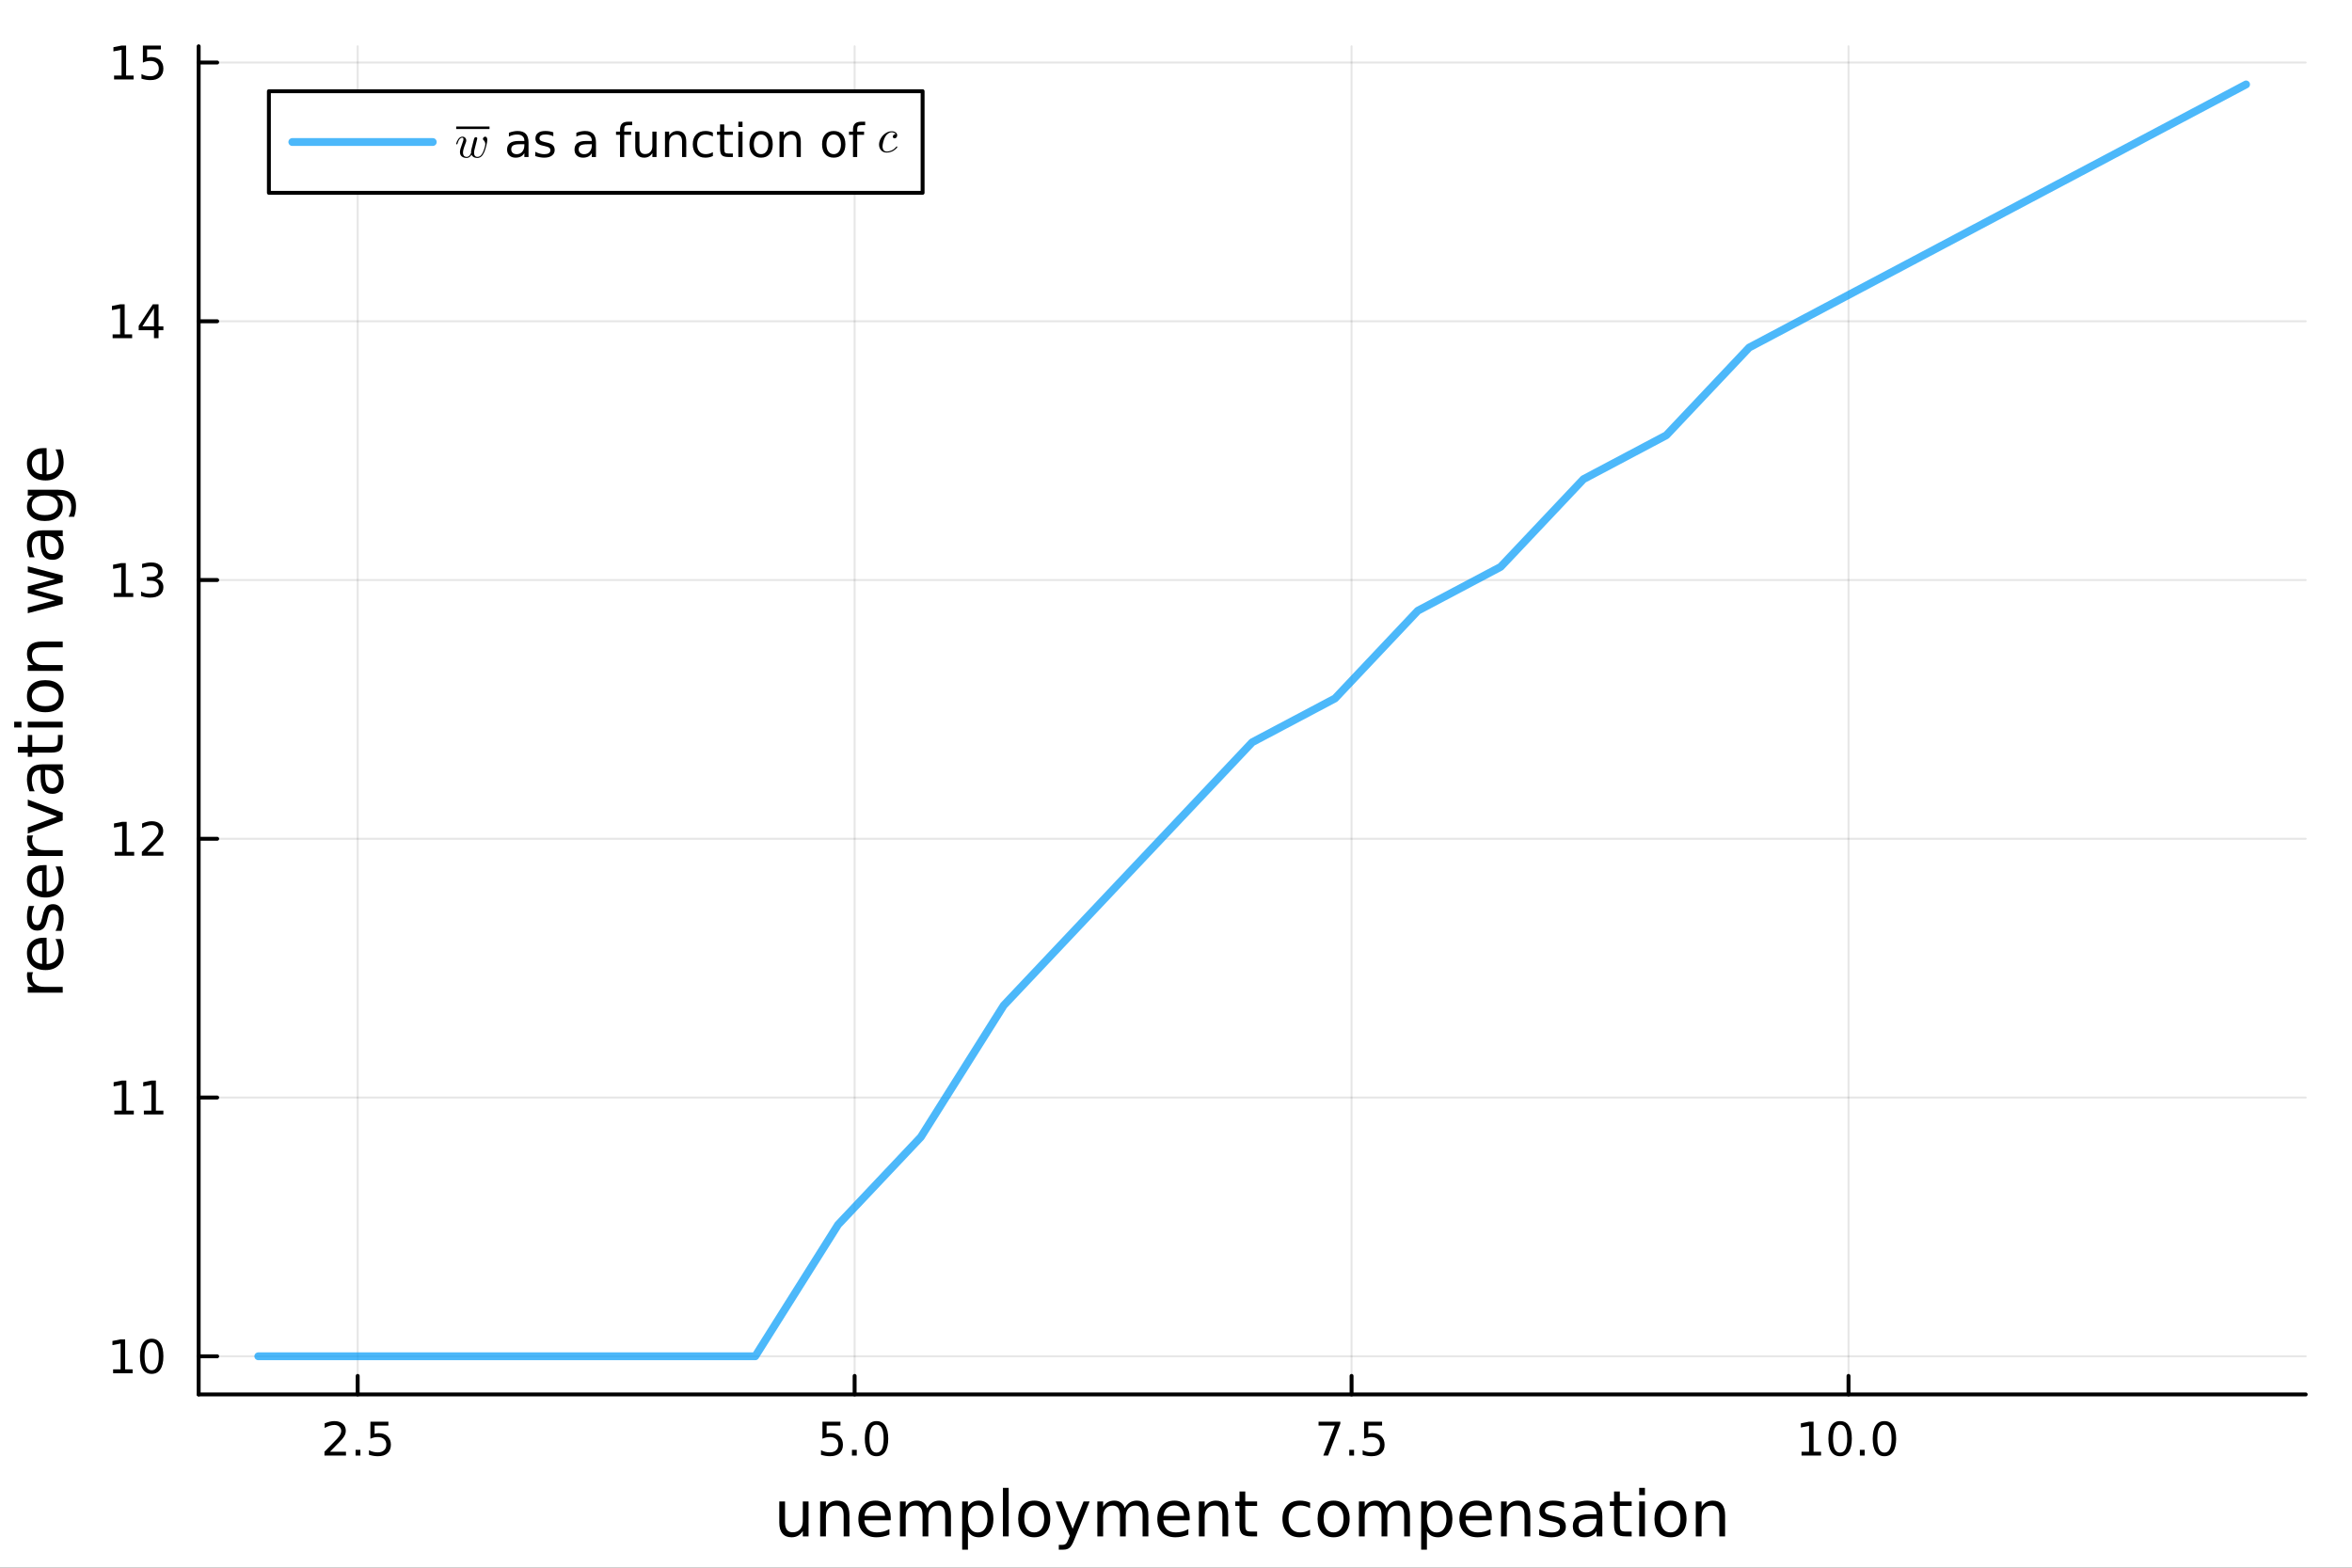 <?xml version="1.0" encoding="utf-8"?>
<svg xmlns="http://www.w3.org/2000/svg" xmlns:xlink="http://www.w3.org/1999/xlink" width="600" height="400" viewBox="0 0 2400 1600">
<rect x="0" y="0" width="2400" height="1600" fill="#333333" stroke="none"/>
<defs>
  <clipPath id="clip550">
    <rect x="0" y="0" width="2400" height="1600"/>
  </clipPath>
</defs>
<path clip-path="url(#clip550)" d="
M0 1600 L2400 1600 L2400 0 L0 0  Z
  " fill="#ffffff" fill-rule="evenodd" fill-opacity="1"/>
<defs>
  <clipPath id="clip551">
    <rect x="480" y="0" width="1681" height="1600"/>
  </clipPath>
</defs>
<defs>
  <clipPath id="clip552">
    <rect x="217" y="47" width="2137" height="1440"/>
  </clipPath>
</defs>
<path clip-path="url(#clip550)" d="
M202.714 1423.18 L2352.76 1423.18 L2352.76 47.244 L202.714 47.244  Z
  " fill="#ffffff" fill-rule="evenodd" fill-opacity="1"/>
<defs>
  <clipPath id="clip553">
    <rect x="202" y="47" width="2151" height="1377"/>
  </clipPath>
</defs>
<polyline clip-path="url(#clip553)" style="stroke:#000000; stroke-linecap:round; stroke-linejoin:round; stroke-width:2; stroke-opacity:0.1; fill:none" points="
  364.981,1423.18 364.981,47.244 
  "/>
<polyline clip-path="url(#clip553)" style="stroke:#000000; stroke-linecap:round; stroke-linejoin:round; stroke-width:2; stroke-opacity:0.1; fill:none" points="
  872.066,1423.18 872.066,47.244 
  "/>
<polyline clip-path="url(#clip553)" style="stroke:#000000; stroke-linecap:round; stroke-linejoin:round; stroke-width:2; stroke-opacity:0.1; fill:none" points="
  1379.15,1423.18 1379.15,47.244 
  "/>
<polyline clip-path="url(#clip553)" style="stroke:#000000; stroke-linecap:round; stroke-linejoin:round; stroke-width:2; stroke-opacity:0.1; fill:none" points="
  1886.24,1423.18 1886.24,47.244 
  "/>
<polyline clip-path="url(#clip550)" style="stroke:#000000; stroke-linecap:round; stroke-linejoin:round; stroke-width:4; stroke-opacity:1; fill:none" points="
  202.714,1423.18 2352.76,1423.18 
  "/>
<polyline clip-path="url(#clip550)" style="stroke:#000000; stroke-linecap:round; stroke-linejoin:round; stroke-width:4; stroke-opacity:1; fill:none" points="
  364.981,1423.18 364.981,1404.28 
  "/>
<polyline clip-path="url(#clip550)" style="stroke:#000000; stroke-linecap:round; stroke-linejoin:round; stroke-width:4; stroke-opacity:1; fill:none" points="
  872.066,1423.18 872.066,1404.28 
  "/>
<polyline clip-path="url(#clip550)" style="stroke:#000000; stroke-linecap:round; stroke-linejoin:round; stroke-width:4; stroke-opacity:1; fill:none" points="
  1379.15,1423.18 1379.15,1404.28 
  "/>
<polyline clip-path="url(#clip550)" style="stroke:#000000; stroke-linecap:round; stroke-linejoin:round; stroke-width:4; stroke-opacity:1; fill:none" points="
  1886.24,1423.18 1886.24,1404.28 
  "/>
<path clip-path="url(#clip550)" d="M336.717 1481.64 L353.037 1481.64 L353.037 1485.58 L331.092 1485.58 L331.092 1481.64 Q333.754 1478.89 338.338 1474.26 Q342.944 1469.61 344.125 1468.27 Q346.37 1465.74 347.25 1464.01 Q348.152 1462.25 348.152 1460.56 Q348.152 1457.8 346.208 1456.07 Q344.287 1454.33 341.185 1454.33 Q338.986 1454.33 336.532 1455.09 Q334.101 1455.86 331.324 1457.41 L331.324 1452.69 Q334.148 1451.55 336.601 1450.97 Q339.055 1450.39 341.092 1450.39 Q346.463 1450.39 349.657 1453.08 Q352.851 1455.77 352.851 1460.26 Q352.851 1462.39 352.041 1464.31 Q351.254 1466.2 349.148 1468.8 Q348.569 1469.47 345.467 1472.69 Q342.365 1475.88 336.717 1481.64 Z" fill="#000000" fill-rule="evenodd" fill-opacity="1" /><path clip-path="url(#clip550)" d="M362.851 1479.7 L367.736 1479.7 L367.736 1485.58 L362.851 1485.58 L362.851 1479.7 Z" fill="#000000" fill-rule="evenodd" fill-opacity="1" /><path clip-path="url(#clip550)" d="M377.967 1451.02 L396.323 1451.02 L396.323 1454.96 L382.249 1454.96 L382.249 1463.43 Q383.268 1463.08 384.286 1462.92 Q385.305 1462.73 386.323 1462.73 Q392.11 1462.73 395.49 1465.9 Q398.87 1469.08 398.87 1474.49 Q398.87 1480.07 395.397 1483.17 Q391.925 1486.25 385.606 1486.25 Q383.43 1486.25 381.161 1485.88 Q378.916 1485.51 376.509 1484.77 L376.509 1480.07 Q378.592 1481.2 380.814 1481.76 Q383.036 1482.32 385.513 1482.32 Q389.518 1482.32 391.856 1480.21 Q394.194 1478.1 394.194 1474.49 Q394.194 1470.88 391.856 1468.77 Q389.518 1466.67 385.513 1466.67 Q383.638 1466.67 381.763 1467.08 Q379.911 1467.5 377.967 1468.38 L377.967 1451.02 Z" fill="#000000" fill-rule="evenodd" fill-opacity="1" /><path clip-path="url(#clip550)" d="M839.231 1451.02 L857.587 1451.02 L857.587 1454.96 L843.513 1454.96 L843.513 1463.43 Q844.532 1463.08 845.55 1462.92 Q846.569 1462.73 847.587 1462.73 Q853.374 1462.73 856.754 1465.9 Q860.134 1469.08 860.134 1474.49 Q860.134 1480.07 856.661 1483.17 Q853.189 1486.25 846.87 1486.25 Q844.694 1486.25 842.425 1485.88 Q840.18 1485.51 837.773 1484.77 L837.773 1480.07 Q839.856 1481.2 842.078 1481.76 Q844.3 1482.32 846.777 1482.32 Q850.782 1482.32 853.12 1480.21 Q855.458 1478.1 855.458 1474.49 Q855.458 1470.88 853.12 1468.77 Q850.782 1466.67 846.777 1466.67 Q844.902 1466.67 843.027 1467.08 Q841.175 1467.5 839.231 1468.38 L839.231 1451.02 Z" fill="#000000" fill-rule="evenodd" fill-opacity="1" /><path clip-path="url(#clip550)" d="M869.346 1479.7 L874.231 1479.7 L874.231 1485.58 L869.346 1485.58 L869.346 1479.7 Z" fill="#000000" fill-rule="evenodd" fill-opacity="1" /><path clip-path="url(#clip550)" d="M894.416 1454.1 Q890.805 1454.1 888.976 1457.66 Q887.17 1461.2 887.17 1468.33 Q887.17 1475.44 888.976 1479.01 Q890.805 1482.55 894.416 1482.55 Q898.05 1482.55 899.856 1479.01 Q901.684 1475.44 901.684 1468.33 Q901.684 1461.2 899.856 1457.66 Q898.05 1454.1 894.416 1454.1 M894.416 1450.39 Q900.226 1450.39 903.281 1455 Q906.36 1459.58 906.36 1468.33 Q906.36 1477.06 903.281 1481.67 Q900.226 1486.25 894.416 1486.25 Q888.606 1486.25 885.527 1481.67 Q882.471 1477.06 882.471 1468.33 Q882.471 1459.58 885.527 1455 Q888.606 1450.39 894.416 1450.39 Z" fill="#000000" fill-rule="evenodd" fill-opacity="1" /><path clip-path="url(#clip550)" d="M1345.47 1451.02 L1367.69 1451.02 L1367.69 1453.01 L1355.15 1485.58 L1350.26 1485.58 L1362.07 1454.96 L1345.47 1454.96 L1345.47 1451.02 Z" fill="#000000" fill-rule="evenodd" fill-opacity="1" /><path clip-path="url(#clip550)" d="M1376.81 1479.7 L1381.7 1479.7 L1381.7 1485.58 L1376.81 1485.58 L1376.81 1479.7 Z" fill="#000000" fill-rule="evenodd" fill-opacity="1" /><path clip-path="url(#clip550)" d="M1391.93 1451.02 L1410.29 1451.02 L1410.29 1454.96 L1396.21 1454.96 L1396.21 1463.43 Q1397.23 1463.08 1398.25 1462.92 Q1399.27 1462.73 1400.29 1462.73 Q1406.07 1462.73 1409.45 1465.9 Q1412.83 1469.08 1412.83 1474.49 Q1412.83 1480.07 1409.36 1483.17 Q1405.89 1486.25 1399.57 1486.25 Q1397.39 1486.25 1395.12 1485.88 Q1392.88 1485.51 1390.47 1484.77 L1390.47 1480.07 Q1392.55 1481.2 1394.78 1481.76 Q1397 1482.32 1399.48 1482.32 Q1403.48 1482.32 1405.82 1480.21 Q1408.16 1478.1 1408.16 1474.49 Q1408.16 1470.88 1405.82 1468.77 Q1403.48 1466.67 1399.48 1466.67 Q1397.6 1466.67 1395.73 1467.08 Q1393.87 1467.5 1391.93 1468.38 L1391.93 1451.02 Z" fill="#000000" fill-rule="evenodd" fill-opacity="1" /><path clip-path="url(#clip550)" d="M1838.31 1481.64 L1845.95 1481.64 L1845.95 1455.28 L1837.64 1456.95 L1837.64 1452.69 L1845.9 1451.02 L1850.58 1451.02 L1850.58 1481.64 L1858.22 1481.64 L1858.22 1485.58 L1838.31 1485.58 L1838.31 1481.64 Z" fill="#000000" fill-rule="evenodd" fill-opacity="1" /><path clip-path="url(#clip550)" d="M1877.66 1454.1 Q1874.05 1454.1 1872.22 1457.66 Q1870.42 1461.2 1870.42 1468.33 Q1870.42 1475.44 1872.22 1479.01 Q1874.05 1482.55 1877.66 1482.55 Q1881.3 1482.55 1883.1 1479.01 Q1884.93 1475.44 1884.93 1468.33 Q1884.93 1461.2 1883.1 1457.66 Q1881.3 1454.1 1877.66 1454.1 M1877.66 1450.39 Q1883.47 1450.39 1886.53 1455 Q1889.61 1459.58 1889.61 1468.33 Q1889.61 1477.06 1886.53 1481.67 Q1883.47 1486.25 1877.66 1486.25 Q1871.85 1486.25 1868.77 1481.67 Q1865.72 1477.06 1865.72 1468.33 Q1865.72 1459.58 1868.77 1455 Q1871.85 1450.39 1877.66 1450.39 Z" fill="#000000" fill-rule="evenodd" fill-opacity="1" /><path clip-path="url(#clip550)" d="M1897.82 1479.7 L1902.71 1479.7 L1902.71 1485.58 L1897.82 1485.58 L1897.82 1479.7 Z" fill="#000000" fill-rule="evenodd" fill-opacity="1" /><path clip-path="url(#clip550)" d="M1922.89 1454.1 Q1919.28 1454.1 1917.45 1457.66 Q1915.65 1461.2 1915.65 1468.33 Q1915.65 1475.44 1917.45 1479.01 Q1919.28 1482.55 1922.89 1482.55 Q1926.53 1482.55 1928.33 1479.01 Q1930.16 1475.44 1930.16 1468.33 Q1930.16 1461.2 1928.33 1457.66 Q1926.53 1454.1 1922.89 1454.1 M1922.89 1450.39 Q1928.7 1450.39 1931.76 1455 Q1934.84 1459.58 1934.84 1468.33 Q1934.84 1477.06 1931.76 1481.67 Q1928.7 1486.25 1922.89 1486.25 Q1917.08 1486.25 1914 1481.67 Q1910.95 1477.06 1910.95 1468.33 Q1910.95 1459.58 1914 1455 Q1917.08 1450.39 1922.89 1450.39 Z" fill="#000000" fill-rule="evenodd" fill-opacity="1" /><path clip-path="url(#clip550)" d="M795.198 1553.98 L795.198 1532.4 L801.055 1532.4 L801.055 1553.75 Q801.055 1558.81 803.028 1561.36 Q805.001 1563.87 808.948 1563.87 Q813.691 1563.87 816.428 1560.85 Q819.197 1557.83 819.197 1552.61 L819.197 1532.4 L825.053 1532.4 L825.053 1568.04 L819.197 1568.04 L819.197 1562.57 Q817.064 1565.82 814.232 1567.41 Q811.431 1568.97 807.707 1568.97 Q801.564 1568.97 798.381 1565.15 Q795.198 1561.33 795.198 1553.98 M809.935 1531.54 L809.935 1531.54 Z" fill="#000000" fill-rule="evenodd" fill-opacity="1" /><path clip-path="url(#clip550)" d="M866.749 1546.53 L866.749 1568.04 L860.892 1568.04 L860.892 1546.72 Q860.892 1541.66 858.919 1539.14 Q856.946 1536.63 852.999 1536.63 Q848.256 1536.63 845.519 1539.65 Q842.782 1542.68 842.782 1547.9 L842.782 1568.04 L836.894 1568.04 L836.894 1532.4 L842.782 1532.4 L842.782 1537.93 Q844.883 1534.72 847.715 1533.13 Q850.58 1531.54 854.304 1531.54 Q860.447 1531.54 863.598 1535.36 Q866.749 1539.14 866.749 1546.53 Z" fill="#000000" fill-rule="evenodd" fill-opacity="1" /><path clip-path="url(#clip550)" d="M908.922 1548.76 L908.922 1551.62 L881.995 1551.62 Q882.377 1557.67 885.623 1560.85 Q888.901 1564 894.726 1564 Q898.1 1564 901.251 1563.17 Q904.434 1562.35 907.553 1560.69 L907.553 1566.23 Q904.402 1567.57 901.092 1568.27 Q897.782 1568.97 894.376 1568.97 Q885.846 1568.97 880.849 1564 Q875.884 1559.04 875.884 1550.57 Q875.884 1541.82 880.594 1536.69 Q885.337 1531.54 893.357 1531.54 Q900.551 1531.54 904.72 1536.18 Q908.922 1540.8 908.922 1548.76 M903.065 1547.04 Q903.002 1542.23 900.36 1539.37 Q897.75 1536.5 893.421 1536.5 Q888.52 1536.5 885.559 1539.27 Q882.631 1542.04 882.186 1547.07 L903.065 1547.04 Z" fill="#000000" fill-rule="evenodd" fill-opacity="1" /><path clip-path="url(#clip550)" d="M946.288 1539.24 Q948.484 1535.29 951.54 1533.41 Q954.596 1531.54 958.733 1531.54 Q964.303 1531.54 967.327 1535.45 Q970.351 1539.33 970.351 1546.53 L970.351 1568.04 L964.462 1568.04 L964.462 1546.72 Q964.462 1541.59 962.648 1539.11 Q960.834 1536.63 957.11 1536.63 Q952.559 1536.63 949.917 1539.65 Q947.275 1542.68 947.275 1547.9 L947.275 1568.04 L941.387 1568.04 L941.387 1546.72 Q941.387 1541.56 939.572 1539.11 Q937.758 1536.63 933.971 1536.63 Q929.483 1536.63 926.841 1539.68 Q924.199 1542.71 924.199 1547.9 L924.199 1568.04 L918.311 1568.04 L918.311 1532.4 L924.199 1532.4 L924.199 1537.93 Q926.205 1534.66 929.005 1533.1 Q931.806 1531.54 935.658 1531.54 Q939.541 1531.54 942.246 1533.51 Q944.983 1535.48 946.288 1539.24 Z" fill="#000000" fill-rule="evenodd" fill-opacity="1" /><path clip-path="url(#clip550)" d="M987.697 1562.7 L987.697 1581.6 L981.809 1581.6 L981.809 1532.4 L987.697 1532.4 L987.697 1537.81 Q989.543 1534.62 992.344 1533.1 Q995.177 1531.54 999.092 1531.54 Q1005.58 1531.54 1009.63 1536.69 Q1013.7 1541.85 1013.7 1550.25 Q1013.7 1558.65 1009.63 1563.81 Q1005.58 1568.97 999.092 1568.97 Q995.177 1568.97 992.344 1567.44 Q989.543 1565.88 987.697 1562.7 M1007.62 1550.25 Q1007.62 1543.79 1004.95 1540.13 Q1002.31 1536.44 997.66 1536.44 Q993.013 1536.44 990.339 1540.13 Q987.697 1543.79 987.697 1550.25 Q987.697 1556.71 990.339 1560.4 Q993.013 1564.07 997.66 1564.07 Q1002.31 1564.07 1004.95 1560.4 Q1007.62 1556.71 1007.62 1550.25 Z" fill="#000000" fill-rule="evenodd" fill-opacity="1" /><path clip-path="url(#clip550)" d="M1023.41 1518.52 L1029.27 1518.52 L1029.27 1568.04 L1023.41 1568.04 L1023.41 1518.52 Z" fill="#000000" fill-rule="evenodd" fill-opacity="1" /><path clip-path="url(#clip550)" d="M1055.33 1536.5 Q1050.62 1536.5 1047.88 1540.19 Q1045.15 1543.85 1045.15 1550.25 Q1045.15 1556.65 1047.85 1560.34 Q1050.59 1564 1055.33 1564 Q1060.01 1564 1062.75 1560.31 Q1065.49 1556.62 1065.49 1550.25 Q1065.49 1543.92 1062.75 1540.23 Q1060.01 1536.5 1055.33 1536.5 M1055.33 1531.54 Q1062.97 1531.54 1067.33 1536.5 Q1071.69 1541.47 1071.69 1550.25 Q1071.69 1559 1067.33 1564 Q1062.97 1568.97 1055.33 1568.97 Q1047.66 1568.97 1043.3 1564 Q1038.97 1559 1038.97 1550.25 Q1038.97 1541.47 1043.3 1536.5 Q1047.66 1531.54 1055.33 1531.54 Z" fill="#000000" fill-rule="evenodd" fill-opacity="1" /><path clip-path="url(#clip550)" d="M1096.23 1571.35 Q1093.75 1577.72 1091.39 1579.66 Q1089.04 1581.6 1085.09 1581.6 L1080.41 1581.6 L1080.41 1576.7 L1083.85 1576.7 Q1086.27 1576.7 1087.61 1575.56 Q1088.94 1574.41 1090.57 1570.14 L1091.62 1567.47 L1077.2 1532.4 L1083.41 1532.4 L1094.55 1560.28 L1105.69 1532.4 L1111.89 1532.4 L1096.23 1571.35 Z" fill="#000000" fill-rule="evenodd" fill-opacity="1" /><path clip-path="url(#clip550)" d="M1147.73 1539.24 Q1149.93 1535.29 1152.98 1533.41 Q1156.04 1531.54 1160.18 1531.54 Q1165.75 1531.54 1168.77 1535.45 Q1171.79 1539.33 1171.79 1546.53 L1171.79 1568.04 L1165.91 1568.04 L1165.91 1546.72 Q1165.91 1541.59 1164.09 1539.11 Q1162.28 1536.63 1158.55 1536.63 Q1154 1536.63 1151.36 1539.65 Q1148.72 1542.68 1148.72 1547.9 L1148.72 1568.04 L1142.83 1568.04 L1142.83 1546.72 Q1142.83 1541.56 1141.02 1539.11 Q1139.2 1536.63 1135.41 1536.63 Q1130.93 1536.63 1128.28 1539.68 Q1125.64 1542.71 1125.64 1547.9 L1125.64 1568.04 L1119.75 1568.04 L1119.75 1532.4 L1125.64 1532.4 L1125.64 1537.93 Q1127.65 1534.66 1130.45 1533.1 Q1133.25 1531.54 1137.1 1531.54 Q1140.98 1531.54 1143.69 1533.51 Q1146.43 1535.48 1147.73 1539.24 Z" fill="#000000" fill-rule="evenodd" fill-opacity="1" /><path clip-path="url(#clip550)" d="M1213.97 1548.76 L1213.97 1551.62 L1187.04 1551.62 Q1187.42 1557.67 1190.67 1560.85 Q1193.95 1564 1199.77 1564 Q1203.14 1564 1206.3 1563.17 Q1209.48 1562.35 1212.6 1560.69 L1212.6 1566.23 Q1209.45 1567.57 1206.14 1568.27 Q1202.83 1568.97 1199.42 1568.97 Q1190.89 1568.97 1185.89 1564 Q1180.93 1559.04 1180.93 1550.57 Q1180.93 1541.82 1185.64 1536.69 Q1190.38 1531.54 1198.4 1531.54 Q1205.6 1531.54 1209.76 1536.18 Q1213.97 1540.8 1213.97 1548.76 M1208.11 1547.04 Q1208.05 1542.23 1205.4 1539.37 Q1202.79 1536.5 1198.47 1536.5 Q1193.56 1536.5 1190.6 1539.27 Q1187.68 1542.04 1187.23 1547.07 L1208.11 1547.04 Z" fill="#000000" fill-rule="evenodd" fill-opacity="1" /><path clip-path="url(#clip550)" d="M1253.21 1546.53 L1253.21 1568.04 L1247.35 1568.04 L1247.35 1546.72 Q1247.35 1541.66 1245.38 1539.14 Q1243.41 1536.63 1239.46 1536.63 Q1234.72 1536.63 1231.98 1539.65 Q1229.24 1542.68 1229.24 1547.9 L1229.24 1568.04 L1223.36 1568.04 L1223.36 1532.4 L1229.24 1532.4 L1229.24 1537.93 Q1231.34 1534.72 1234.18 1533.13 Q1237.04 1531.54 1240.77 1531.54 Q1246.91 1531.54 1250.06 1535.36 Q1253.21 1539.14 1253.21 1546.53 Z" fill="#000000" fill-rule="evenodd" fill-opacity="1" /><path clip-path="url(#clip550)" d="M1270.68 1522.27 L1270.68 1532.4 L1282.75 1532.4 L1282.75 1536.95 L1270.68 1536.95 L1270.68 1556.3 Q1270.68 1560.66 1271.86 1561.9 Q1273.07 1563.14 1276.73 1563.14 L1282.75 1563.14 L1282.75 1568.04 L1276.73 1568.04 Q1269.95 1568.04 1267.37 1565.53 Q1264.8 1562.98 1264.8 1556.3 L1264.8 1536.95 L1260.5 1536.95 L1260.5 1532.4 L1264.8 1532.4 L1264.8 1522.27 L1270.68 1522.27 Z" fill="#000000" fill-rule="evenodd" fill-opacity="1" /><path clip-path="url(#clip550)" d="M1336.82 1533.76 L1336.82 1539.24 Q1334.34 1537.87 1331.83 1537.2 Q1329.34 1536.5 1326.8 1536.5 Q1321.1 1536.5 1317.95 1540.13 Q1314.8 1543.73 1314.8 1550.25 Q1314.8 1556.78 1317.95 1560.4 Q1321.1 1564 1326.8 1564 Q1329.34 1564 1331.83 1563.33 Q1334.34 1562.63 1336.82 1561.26 L1336.82 1566.68 Q1334.37 1567.82 1331.73 1568.39 Q1329.12 1568.97 1326.16 1568.97 Q1318.11 1568.97 1313.37 1563.91 Q1308.62 1558.85 1308.62 1550.25 Q1308.62 1541.53 1313.4 1536.53 Q1318.2 1531.54 1326.54 1531.54 Q1329.25 1531.54 1331.83 1532.11 Q1334.41 1532.65 1336.82 1533.76 Z" fill="#000000" fill-rule="evenodd" fill-opacity="1" /><path clip-path="url(#clip550)" d="M1360.82 1536.5 Q1356.11 1536.5 1353.38 1540.19 Q1350.64 1543.85 1350.64 1550.25 Q1350.64 1556.65 1353.34 1560.34 Q1356.08 1564 1360.82 1564 Q1365.5 1564 1368.24 1560.31 Q1370.98 1556.62 1370.98 1550.25 Q1370.98 1543.92 1368.24 1540.23 Q1365.5 1536.5 1360.82 1536.5 M1360.82 1531.54 Q1368.46 1531.54 1372.82 1536.5 Q1377.18 1541.47 1377.18 1550.25 Q1377.18 1559 1372.82 1564 Q1368.46 1568.97 1360.82 1568.97 Q1353.15 1568.97 1348.79 1564 Q1344.46 1559 1344.46 1550.25 Q1344.46 1541.47 1348.79 1536.5 Q1353.15 1531.54 1360.82 1531.54 Z" fill="#000000" fill-rule="evenodd" fill-opacity="1" /><path clip-path="url(#clip550)" d="M1414.65 1539.24 Q1416.84 1535.29 1419.9 1533.41 Q1422.95 1531.54 1427.09 1531.54 Q1432.66 1531.54 1435.68 1535.45 Q1438.71 1539.33 1438.71 1546.53 L1438.71 1568.04 L1432.82 1568.04 L1432.82 1546.72 Q1432.82 1541.59 1431.01 1539.11 Q1429.19 1536.63 1425.47 1536.63 Q1420.92 1536.63 1418.27 1539.65 Q1415.63 1542.68 1415.63 1547.9 L1415.63 1568.04 L1409.74 1568.04 L1409.74 1546.72 Q1409.74 1541.56 1407.93 1539.11 Q1406.12 1536.63 1402.33 1536.63 Q1397.84 1536.63 1395.2 1539.68 Q1392.56 1542.71 1392.56 1547.9 L1392.56 1568.04 L1386.67 1568.04 L1386.67 1532.4 L1392.56 1532.4 L1392.56 1537.93 Q1394.56 1534.66 1397.36 1533.1 Q1400.16 1531.54 1404.01 1531.54 Q1407.9 1531.54 1410.6 1533.51 Q1413.34 1535.48 1414.65 1539.24 Z" fill="#000000" fill-rule="evenodd" fill-opacity="1" /><path clip-path="url(#clip550)" d="M1456.05 1562.7 L1456.05 1581.6 L1450.17 1581.6 L1450.17 1532.4 L1456.05 1532.4 L1456.05 1537.81 Q1457.9 1534.62 1460.7 1533.1 Q1463.53 1531.54 1467.45 1531.54 Q1473.94 1531.54 1477.98 1536.69 Q1482.06 1541.85 1482.06 1550.25 Q1482.06 1558.65 1477.98 1563.81 Q1473.94 1568.97 1467.45 1568.97 Q1463.53 1568.97 1460.7 1567.44 Q1457.9 1565.88 1456.05 1562.7 M1475.98 1550.25 Q1475.98 1543.79 1473.31 1540.13 Q1470.66 1536.44 1466.02 1536.44 Q1461.37 1536.44 1458.7 1540.13 Q1456.05 1543.79 1456.05 1550.25 Q1456.05 1556.71 1458.7 1560.4 Q1461.37 1564.07 1466.02 1564.07 Q1470.66 1564.07 1473.31 1560.4 Q1475.98 1556.71 1475.98 1550.25 Z" fill="#000000" fill-rule="evenodd" fill-opacity="1" /><path clip-path="url(#clip550)" d="M1522.26 1548.76 L1522.26 1551.62 L1495.33 1551.62 Q1495.71 1557.67 1498.96 1560.85 Q1502.24 1564 1508.06 1564 Q1511.44 1564 1514.59 1563.17 Q1517.77 1562.35 1520.89 1560.69 L1520.89 1566.23 Q1517.74 1567.57 1514.43 1568.27 Q1511.12 1568.97 1507.71 1568.97 Q1499.18 1568.97 1494.18 1564 Q1489.22 1559.04 1489.22 1550.57 Q1489.22 1541.82 1493.93 1536.69 Q1498.67 1531.54 1506.69 1531.54 Q1513.89 1531.54 1518.06 1536.18 Q1522.26 1540.8 1522.26 1548.76 M1516.4 1547.04 Q1516.34 1542.23 1513.7 1539.37 Q1511.09 1536.5 1506.76 1536.5 Q1501.86 1536.5 1498.9 1539.27 Q1495.97 1542.04 1495.52 1547.07 L1516.4 1547.04 Z" fill="#000000" fill-rule="evenodd" fill-opacity="1" /><path clip-path="url(#clip550)" d="M1561.5 1546.53 L1561.5 1568.04 L1555.65 1568.04 L1555.65 1546.72 Q1555.65 1541.66 1553.67 1539.14 Q1551.7 1536.63 1547.75 1536.63 Q1543.01 1536.63 1540.27 1539.65 Q1537.54 1542.68 1537.54 1547.9 L1537.54 1568.04 L1531.65 1568.04 L1531.65 1532.4 L1537.54 1532.4 L1537.54 1537.93 Q1539.64 1534.72 1542.47 1533.13 Q1545.33 1531.54 1549.06 1531.54 Q1555.2 1531.54 1558.35 1535.36 Q1561.5 1539.14 1561.5 1546.53 Z" fill="#000000" fill-rule="evenodd" fill-opacity="1" /><path clip-path="url(#clip550)" d="M1595.91 1533.45 L1595.91 1538.98 Q1593.43 1537.71 1590.75 1537.07 Q1588.08 1536.44 1585.21 1536.44 Q1580.85 1536.44 1578.66 1537.77 Q1576.49 1539.11 1576.49 1541.79 Q1576.49 1543.82 1578.05 1545 Q1579.61 1546.15 1584.32 1547.2 L1586.33 1547.64 Q1592.57 1548.98 1595.18 1551.43 Q1597.82 1553.85 1597.82 1558.21 Q1597.82 1563.17 1593.87 1566.07 Q1589.96 1568.97 1583.08 1568.97 Q1580.22 1568.97 1577.1 1568.39 Q1574.01 1567.85 1570.57 1566.74 L1570.57 1560.69 Q1573.82 1562.38 1576.97 1563.24 Q1580.12 1564.07 1583.21 1564.07 Q1587.35 1564.07 1589.57 1562.66 Q1591.8 1561.23 1591.8 1558.65 Q1591.8 1556.27 1590.18 1554.99 Q1588.59 1553.72 1583.15 1552.54 L1581.11 1552.07 Q1575.67 1550.92 1573.25 1548.56 Q1570.83 1546.18 1570.83 1542.04 Q1570.83 1537.01 1574.39 1534.27 Q1577.96 1531.54 1584.51 1531.54 Q1587.76 1531.54 1590.63 1532.01 Q1593.49 1532.49 1595.91 1533.45 Z" fill="#000000" fill-rule="evenodd" fill-opacity="1" /><path clip-path="url(#clip550)" d="M1623.34 1550.12 Q1616.25 1550.12 1613.51 1551.75 Q1610.77 1553.37 1610.77 1557.29 Q1610.77 1560.4 1612.81 1562.25 Q1614.88 1564.07 1618.41 1564.07 Q1623.28 1564.07 1626.21 1560.63 Q1629.17 1557.16 1629.17 1551.43 L1629.17 1550.12 L1623.34 1550.12 M1635.03 1547.71 L1635.03 1568.04 L1629.17 1568.04 L1629.17 1562.63 Q1627.16 1565.88 1624.17 1567.44 Q1621.18 1568.97 1616.85 1568.97 Q1611.38 1568.97 1608.13 1565.91 Q1604.92 1562.82 1604.92 1557.67 Q1604.92 1551.65 1608.93 1548.6 Q1612.97 1545.54 1620.96 1545.54 L1629.17 1545.54 L1629.17 1544.97 Q1629.17 1540.93 1626.5 1538.73 Q1623.85 1536.5 1619.05 1536.5 Q1615.99 1536.5 1613.1 1537.23 Q1610.2 1537.97 1607.53 1539.43 L1607.53 1534.02 Q1610.74 1532.78 1613.76 1532.17 Q1616.79 1531.54 1619.65 1531.54 Q1627.39 1531.54 1631.21 1535.55 Q1635.03 1539.56 1635.03 1547.71 Z" fill="#000000" fill-rule="evenodd" fill-opacity="1" /><path clip-path="url(#clip550)" d="M1652.88 1522.27 L1652.88 1532.4 L1664.94 1532.4 L1664.94 1536.95 L1652.88 1536.95 L1652.88 1556.3 Q1652.88 1560.66 1654.06 1561.9 Q1655.27 1563.14 1658.93 1563.14 L1664.94 1563.14 L1664.94 1568.04 L1658.93 1568.04 Q1652.15 1568.04 1649.57 1565.53 Q1646.99 1562.98 1646.99 1556.3 L1646.99 1536.95 L1642.7 1536.95 L1642.7 1532.4 L1646.99 1532.4 L1646.99 1522.27 L1652.88 1522.27 Z" fill="#000000" fill-rule="evenodd" fill-opacity="1" /><path clip-path="url(#clip550)" d="M1672.65 1532.4 L1678.5 1532.4 L1678.5 1568.04 L1672.65 1568.04 L1672.65 1532.4 M1672.65 1518.52 L1678.5 1518.52 L1678.5 1525.93 L1672.65 1525.93 L1672.65 1518.52 Z" fill="#000000" fill-rule="evenodd" fill-opacity="1" /><path clip-path="url(#clip550)" d="M1704.57 1536.5 Q1699.86 1536.5 1697.12 1540.19 Q1694.39 1543.85 1694.39 1550.25 Q1694.39 1556.65 1697.09 1560.34 Q1699.83 1564 1704.57 1564 Q1709.25 1564 1711.99 1560.31 Q1714.72 1556.62 1714.72 1550.25 Q1714.72 1543.92 1711.99 1540.23 Q1709.25 1536.5 1704.57 1536.5 M1704.57 1531.54 Q1712.21 1531.54 1716.57 1536.5 Q1720.93 1541.47 1720.93 1550.25 Q1720.93 1559 1716.57 1564 Q1712.21 1568.97 1704.57 1568.97 Q1696.9 1568.97 1692.54 1564 Q1688.21 1559 1688.21 1550.25 Q1688.21 1541.47 1692.54 1536.5 Q1696.9 1531.54 1704.57 1531.54 Z" fill="#000000" fill-rule="evenodd" fill-opacity="1" /><path clip-path="url(#clip550)" d="M1760.27 1546.53 L1760.27 1568.04 L1754.41 1568.04 L1754.41 1546.72 Q1754.41 1541.66 1752.44 1539.14 Q1750.47 1536.63 1746.52 1536.63 Q1741.78 1536.63 1739.04 1539.65 Q1736.3 1542.68 1736.3 1547.9 L1736.3 1568.04 L1730.42 1568.04 L1730.42 1532.4 L1736.3 1532.4 L1736.3 1537.93 Q1738.41 1534.72 1741.24 1533.13 Q1744.1 1531.54 1747.83 1531.54 Q1753.97 1531.54 1757.12 1535.36 Q1760.27 1539.14 1760.27 1546.53 Z" fill="#000000" fill-rule="evenodd" fill-opacity="1" /><polyline clip-path="url(#clip553)" style="stroke:#000000; stroke-linecap:round; stroke-linejoin:round; stroke-width:2; stroke-opacity:0.1; fill:none" points="
  202.714,1384.24 2352.76,1384.24 
  "/>
<polyline clip-path="url(#clip553)" style="stroke:#000000; stroke-linecap:round; stroke-linejoin:round; stroke-width:2; stroke-opacity:0.1; fill:none" points="
  202.714,1120.15 2352.76,1120.15 
  "/>
<polyline clip-path="url(#clip553)" style="stroke:#000000; stroke-linecap:round; stroke-linejoin:round; stroke-width:2; stroke-opacity:0.1; fill:none" points="
  202.714,856.065 2352.76,856.065 
  "/>
<polyline clip-path="url(#clip553)" style="stroke:#000000; stroke-linecap:round; stroke-linejoin:round; stroke-width:2; stroke-opacity:0.1; fill:none" points="
  202.714,591.979 2352.76,591.979 
  "/>
<polyline clip-path="url(#clip553)" style="stroke:#000000; stroke-linecap:round; stroke-linejoin:round; stroke-width:2; stroke-opacity:0.1; fill:none" points="
  202.714,327.892 2352.76,327.892 
  "/>
<polyline clip-path="url(#clip553)" style="stroke:#000000; stroke-linecap:round; stroke-linejoin:round; stroke-width:2; stroke-opacity:0.1; fill:none" points="
  202.714,63.806 2352.76,63.806 
  "/>
<polyline clip-path="url(#clip550)" style="stroke:#000000; stroke-linecap:round; stroke-linejoin:round; stroke-width:4; stroke-opacity:1; fill:none" points="
  202.714,1423.18 202.714,47.244 
  "/>
<polyline clip-path="url(#clip550)" style="stroke:#000000; stroke-linecap:round; stroke-linejoin:round; stroke-width:4; stroke-opacity:1; fill:none" points="
  202.714,1384.24 221.611,1384.24 
  "/>
<polyline clip-path="url(#clip550)" style="stroke:#000000; stroke-linecap:round; stroke-linejoin:round; stroke-width:4; stroke-opacity:1; fill:none" points="
  202.714,1120.15 221.611,1120.15 
  "/>
<polyline clip-path="url(#clip550)" style="stroke:#000000; stroke-linecap:round; stroke-linejoin:round; stroke-width:4; stroke-opacity:1; fill:none" points="
  202.714,856.065 221.611,856.065 
  "/>
<polyline clip-path="url(#clip550)" style="stroke:#000000; stroke-linecap:round; stroke-linejoin:round; stroke-width:4; stroke-opacity:1; fill:none" points="
  202.714,591.979 221.611,591.979 
  "/>
<polyline clip-path="url(#clip550)" style="stroke:#000000; stroke-linecap:round; stroke-linejoin:round; stroke-width:4; stroke-opacity:1; fill:none" points="
  202.714,327.892 221.611,327.892 
  "/>
<polyline clip-path="url(#clip550)" style="stroke:#000000; stroke-linecap:round; stroke-linejoin:round; stroke-width:4; stroke-opacity:1; fill:none" points="
  202.714,63.806 221.611,63.806 
  "/>
<path clip-path="url(#clip550)" d="M115.418 1397.58 L123.056 1397.58 L123.056 1371.22 L114.746 1372.88 L114.746 1368.62 L123.01 1366.96 L127.686 1366.96 L127.686 1397.58 L135.325 1397.58 L135.325 1401.52 L115.418 1401.52 L115.418 1397.58 Z" fill="#000000" fill-rule="evenodd" fill-opacity="1" /><path clip-path="url(#clip550)" d="M154.769 1370.04 Q151.158 1370.04 149.329 1373.6 Q147.524 1377.14 147.524 1384.27 Q147.524 1391.38 149.329 1394.94 Q151.158 1398.49 154.769 1398.49 Q158.403 1398.49 160.209 1394.94 Q162.038 1391.38 162.038 1384.27 Q162.038 1377.14 160.209 1373.6 Q158.403 1370.04 154.769 1370.04 M154.769 1366.33 Q160.579 1366.33 163.635 1370.94 Q166.714 1375.52 166.714 1384.27 Q166.714 1393 163.635 1397.61 Q160.579 1402.19 154.769 1402.19 Q148.959 1402.19 145.88 1397.61 Q142.825 1393 142.825 1384.27 Q142.825 1375.52 145.88 1370.94 Q148.959 1366.33 154.769 1366.33 Z" fill="#000000" fill-rule="evenodd" fill-opacity="1" /><path clip-path="url(#clip550)" d="M116.644 1133.5 L124.283 1133.5 L124.283 1107.13 L115.973 1108.8 L115.973 1104.54 L124.237 1102.87 L128.913 1102.87 L128.913 1133.5 L136.552 1133.5 L136.552 1137.43 L116.644 1137.43 L116.644 1133.5 Z" fill="#000000" fill-rule="evenodd" fill-opacity="1" /><path clip-path="url(#clip550)" d="M146.806 1133.5 L154.445 1133.5 L154.445 1107.13 L146.135 1108.8 L146.135 1104.54 L154.399 1102.87 L159.075 1102.87 L159.075 1133.5 L166.714 1133.5 L166.714 1137.43 L146.806 1137.43 L146.806 1133.5 Z" fill="#000000" fill-rule="evenodd" fill-opacity="1" /><path clip-path="url(#clip550)" d="M117.015 869.41 L124.654 869.41 L124.654 843.044 L116.343 844.711 L116.343 840.452 L124.607 838.785 L129.283 838.785 L129.283 869.41 L136.922 869.41 L136.922 873.345 L117.015 873.345 L117.015 869.41 Z" fill="#000000" fill-rule="evenodd" fill-opacity="1" /><path clip-path="url(#clip550)" d="M150.394 869.41 L166.714 869.41 L166.714 873.345 L144.769 873.345 L144.769 869.41 Q147.431 866.655 152.015 862.026 Q156.621 857.373 157.802 856.03 Q160.047 853.507 160.927 851.771 Q161.829 850.012 161.829 848.322 Q161.829 845.568 159.885 843.831 Q157.964 842.095 154.862 842.095 Q152.663 842.095 150.209 842.859 Q147.778 843.623 145.001 845.174 L145.001 840.452 Q147.825 839.318 150.278 838.739 Q152.732 838.16 154.769 838.16 Q160.14 838.16 163.334 840.845 Q166.528 843.53 166.528 848.021 Q166.528 850.151 165.718 852.072 Q164.931 853.97 162.825 856.563 Q162.246 857.234 159.144 860.452 Q156.042 863.646 150.394 869.41 Z" fill="#000000" fill-rule="evenodd" fill-opacity="1" /><path clip-path="url(#clip550)" d="M116.066 605.323 L123.705 605.323 L123.705 578.958 L115.394 580.624 L115.394 576.365 L123.658 574.699 L128.334 574.699 L128.334 605.323 L135.973 605.323 L135.973 609.259 L116.066 609.259 L116.066 605.323 Z" fill="#000000" fill-rule="evenodd" fill-opacity="1" /><path clip-path="url(#clip550)" d="M159.584 590.624 Q162.94 591.342 164.815 593.611 Q166.714 595.879 166.714 599.212 Q166.714 604.328 163.195 607.129 Q159.677 609.93 153.195 609.93 Q151.019 609.93 148.704 609.49 Q146.413 609.073 143.959 608.217 L143.959 603.703 Q145.904 604.837 148.218 605.416 Q150.533 605.995 153.056 605.995 Q157.454 605.995 159.746 604.259 Q162.061 602.523 162.061 599.212 Q162.061 596.157 159.908 594.444 Q157.778 592.708 153.959 592.708 L149.931 592.708 L149.931 588.865 L154.144 588.865 Q157.593 588.865 159.422 587.499 Q161.251 586.111 161.251 583.518 Q161.251 580.856 159.353 579.444 Q157.478 578.009 153.959 578.009 Q152.038 578.009 149.839 578.425 Q147.64 578.842 145.001 579.722 L145.001 575.555 Q147.663 574.814 149.978 574.444 Q152.316 574.074 154.376 574.074 Q159.7 574.074 162.802 576.504 Q165.903 578.912 165.903 583.032 Q165.903 585.902 164.26 587.893 Q162.616 589.861 159.584 590.624 Z" fill="#000000" fill-rule="evenodd" fill-opacity="1" /><path clip-path="url(#clip550)" d="M114.931 341.237 L122.57 341.237 L122.57 314.871 L114.26 316.538 L114.26 312.279 L122.524 310.612 L127.2 310.612 L127.2 341.237 L134.839 341.237 L134.839 345.172 L114.931 345.172 L114.931 341.237 Z" fill="#000000" fill-rule="evenodd" fill-opacity="1" /><path clip-path="url(#clip550)" d="M157.13 314.686 L145.325 333.135 L157.13 333.135 L157.13 314.686 M155.903 310.612 L161.783 310.612 L161.783 333.135 L166.714 333.135 L166.714 337.024 L161.783 337.024 L161.783 345.172 L157.13 345.172 L157.13 337.024 L141.529 337.024 L141.529 332.51 L155.903 310.612 Z" fill="#000000" fill-rule="evenodd" fill-opacity="1" /><path clip-path="url(#clip550)" d="M116.413 77.15 L124.052 77.15 L124.052 50.785 L115.742 52.451 L115.742 48.192 L124.005 46.526 L128.681 46.526 L128.681 77.15 L136.32 77.15 L136.32 81.085 L116.413 81.085 L116.413 77.15 Z" fill="#000000" fill-rule="evenodd" fill-opacity="1" /><path clip-path="url(#clip550)" d="M145.811 46.526 L164.167 46.526 L164.167 50.461 L150.093 50.461 L150.093 58.933 Q151.112 58.586 152.13 58.423 Q153.149 58.238 154.167 58.238 Q159.954 58.238 163.334 61.41 Q166.714 64.581 166.714 69.998 Q166.714 75.576 163.241 78.678 Q159.769 81.757 153.45 81.757 Q151.274 81.757 149.005 81.386 Q146.76 81.016 144.353 80.275 L144.353 75.576 Q146.436 76.71 148.658 77.266 Q150.88 77.822 153.357 77.822 Q157.362 77.822 159.7 75.715 Q162.038 73.609 162.038 69.998 Q162.038 66.386 159.7 64.28 Q157.362 62.173 153.357 62.173 Q151.482 62.173 149.607 62.59 Q147.755 63.007 145.811 63.886 L145.811 46.526 Z" fill="#000000" fill-rule="evenodd" fill-opacity="1" /><path clip-path="url(#clip550)" d="M33.831 992.227 Q33.258 993.214 33.003 994.392 Q32.717 995.538 32.717 996.938 Q32.717 1001.9 35.963 1004.58 Q39.178 1007.22 45.225 1007.22 L64.004 1007.22 L64.004 1013.11 L28.356 1013.11 L28.356 1007.22 L33.894 1007.22 Q30.648 1005.37 29.088 1002.41 Q27.497 999.452 27.497 995.219 Q27.497 994.615 27.592 993.882 Q27.656 993.15 27.815 992.259 L33.831 992.227 Z" fill="#000000" fill-rule="evenodd" fill-opacity="1" /><path clip-path="url(#clip550)" d="M44.716 957.025 L47.581 957.025 L47.581 983.952 Q53.628 983.57 56.811 980.324 Q59.962 977.045 59.962 971.221 Q59.962 967.847 59.134 964.696 Q58.307 961.513 56.652 958.394 L62.19 958.394 Q63.527 961.545 64.227 964.855 Q64.927 968.165 64.927 971.571 Q64.927 980.101 59.962 985.098 Q54.997 990.063 46.53 990.063 Q37.777 990.063 32.653 985.352 Q27.497 980.61 27.497 972.589 Q27.497 965.396 32.144 961.226 Q36.759 957.025 44.716 957.025 M42.997 962.881 Q38.191 962.945 35.327 965.587 Q32.462 968.197 32.462 972.526 Q32.462 977.427 35.231 980.387 Q38 983.315 43.029 983.761 L42.997 962.881 Z" fill="#000000" fill-rule="evenodd" fill-opacity="1" /><path clip-path="url(#clip550)" d="M29.407 924.687 L34.945 924.687 Q33.672 927.17 33.035 929.843 Q32.398 932.517 32.398 935.382 Q32.398 939.742 33.735 941.938 Q35.072 944.103 37.746 944.103 Q39.783 944.103 40.96 942.543 Q42.106 940.983 43.157 936.273 L43.602 934.268 Q44.939 928.029 47.39 925.419 Q49.809 922.778 54.169 922.778 Q59.134 922.778 62.031 926.724 Q64.927 930.639 64.927 937.514 Q64.927 940.379 64.354 943.498 Q63.813 946.585 62.699 950.023 L56.652 950.023 Q58.339 946.776 59.198 943.625 Q60.026 940.474 60.026 937.387 Q60.026 933.249 58.625 931.021 Q57.193 928.793 54.615 928.793 Q52.228 928.793 50.955 930.416 Q49.681 932.008 48.504 937.45 L48.026 939.487 Q46.88 944.93 44.525 947.349 Q42.138 949.768 38 949.768 Q32.971 949.768 30.234 946.203 Q27.497 942.639 27.497 936.082 Q27.497 932.835 27.974 929.971 Q28.452 927.106 29.407 924.687 Z" fill="#000000" fill-rule="evenodd" fill-opacity="1" /><path clip-path="url(#clip550)" d="M44.716 882.96 L47.581 882.96 L47.581 909.887 Q53.628 909.505 56.811 906.259 Q59.962 902.98 59.962 897.156 Q59.962 893.782 59.134 890.631 Q58.307 887.448 56.652 884.329 L62.19 884.329 Q63.527 887.48 64.227 890.79 Q64.927 894.1 64.927 897.506 Q64.927 906.036 59.962 911.033 Q54.997 915.998 46.53 915.998 Q37.777 915.998 32.653 911.287 Q27.497 906.545 27.497 898.524 Q27.497 891.331 32.144 887.161 Q36.759 882.96 44.716 882.96 M42.997 888.816 Q38.191 888.88 35.327 891.522 Q32.462 894.132 32.462 898.461 Q32.462 903.362 35.231 906.322 Q38 909.25 43.029 909.696 L42.997 888.816 Z" fill="#000000" fill-rule="evenodd" fill-opacity="1" /><path clip-path="url(#clip550)" d="M33.831 852.691 Q33.258 853.678 33.003 854.855 Q32.717 856.001 32.717 857.402 Q32.717 862.367 35.963 865.041 Q39.178 867.682 45.225 867.682 L64.004 867.682 L64.004 873.571 L28.356 873.571 L28.356 867.682 L33.894 867.682 Q30.648 865.836 29.088 862.876 Q27.497 859.916 27.497 855.683 Q27.497 855.078 27.592 854.346 Q27.656 853.614 27.815 852.723 L33.831 852.691 Z" fill="#000000" fill-rule="evenodd" fill-opacity="1" /><path clip-path="url(#clip550)" d="M28.356 850.75 L28.356 844.543 L58.275 833.403 L28.356 822.263 L28.356 816.056 L64.004 829.424 L64.004 837.382 L28.356 850.75 Z" fill="#000000" fill-rule="evenodd" fill-opacity="1" /><path clip-path="url(#clip550)" d="M46.085 791.771 Q46.085 798.869 47.708 801.606 Q49.331 804.344 53.246 804.344 Q56.365 804.344 58.211 802.307 Q60.026 800.238 60.026 796.705 Q60.026 791.835 56.588 788.907 Q53.119 785.947 47.39 785.947 L46.085 785.947 L46.085 791.771 M43.666 780.09 L64.004 780.09 L64.004 785.947 L58.593 785.947 Q61.84 787.952 63.399 790.944 Q64.927 793.936 64.927 798.264 Q64.927 803.739 61.872 806.985 Q58.784 810.2 53.628 810.2 Q47.612 810.2 44.557 806.19 Q41.501 802.147 41.501 794.158 L41.501 785.947 L40.928 785.947 Q36.886 785.947 34.69 788.62 Q32.462 791.262 32.462 796.068 Q32.462 799.124 33.194 802.02 Q33.926 804.916 35.39 807.59 L29.98 807.59 Q28.738 804.375 28.133 801.352 Q27.497 798.328 27.497 795.463 Q27.497 787.729 31.507 783.91 Q35.518 780.09 43.666 780.09 Z" fill="#000000" fill-rule="evenodd" fill-opacity="1" /><path clip-path="url(#clip550)" d="M18.235 762.234 L28.356 762.234 L28.356 750.171 L32.908 750.171 L32.908 762.234 L52.259 762.234 Q56.62 762.234 57.861 761.057 Q59.103 759.847 59.103 756.187 L59.103 750.171 L64.004 750.171 L64.004 756.187 Q64.004 762.966 61.49 765.545 Q58.943 768.123 52.259 768.123 L32.908 768.123 L32.908 772.42 L28.356 772.42 L28.356 768.123 L18.235 768.123 L18.235 762.234 Z" fill="#000000" fill-rule="evenodd" fill-opacity="1" /><path clip-path="url(#clip550)" d="M28.356 742.469 L28.356 736.612 L64.004 736.612 L64.004 742.469 L28.356 742.469 M14.479 742.469 L14.479 736.612 L21.895 736.612 L21.895 742.469 L14.479 742.469 Z" fill="#000000" fill-rule="evenodd" fill-opacity="1" /><path clip-path="url(#clip550)" d="M32.462 710.545 Q32.462 715.255 36.154 717.993 Q39.815 720.73 46.212 720.73 Q52.609 720.73 56.302 718.025 Q59.962 715.287 59.962 710.545 Q59.962 705.866 56.27 703.129 Q52.578 700.392 46.212 700.392 Q39.878 700.392 36.186 703.129 Q32.462 705.866 32.462 710.545 M27.497 710.545 Q27.497 702.906 32.462 698.545 Q37.427 694.185 46.212 694.185 Q54.965 694.185 59.962 698.545 Q64.927 702.906 64.927 710.545 Q64.927 718.216 59.962 722.576 Q54.965 726.905 46.212 726.905 Q37.427 726.905 32.462 722.576 Q27.497 718.216 27.497 710.545 Z" fill="#000000" fill-rule="evenodd" fill-opacity="1" /><path clip-path="url(#clip550)" d="M42.488 654.845 L64.004 654.845 L64.004 660.701 L42.679 660.701 Q37.618 660.701 35.104 662.675 Q32.589 664.648 32.589 668.595 Q32.589 673.337 35.613 676.075 Q38.637 678.812 43.857 678.812 L64.004 678.812 L64.004 684.7 L28.356 684.7 L28.356 678.812 L33.894 678.812 Q30.68 676.711 29.088 673.878 Q27.497 671.014 27.497 667.29 Q27.497 661.147 31.316 657.996 Q35.104 654.845 42.488 654.845 Z" fill="#000000" fill-rule="evenodd" fill-opacity="1" /><path clip-path="url(#clip550)" d="M28.356 625.849 L28.356 619.993 L56.174 612.672 L28.356 605.383 L28.356 598.477 L56.174 591.156 L28.356 583.867 L28.356 578.011 L64.004 587.337 L64.004 594.243 L34.786 601.914 L64.004 609.617 L64.004 616.523 L28.356 625.849 Z" fill="#000000" fill-rule="evenodd" fill-opacity="1" /><path clip-path="url(#clip550)" d="M46.085 552.93 Q46.085 560.028 47.708 562.765 Q49.331 565.502 53.246 565.502 Q56.365 565.502 58.211 563.465 Q60.026 561.396 60.026 557.863 Q60.026 552.994 56.588 550.065 Q53.119 547.105 47.39 547.105 L46.085 547.105 L46.085 552.93 M43.666 541.249 L64.004 541.249 L64.004 547.105 L58.593 547.105 Q61.84 549.111 63.399 552.102 Q64.927 555.094 64.927 559.423 Q64.927 564.897 61.872 568.144 Q58.784 571.359 53.628 571.359 Q47.612 571.359 44.557 567.348 Q41.501 563.306 41.501 555.317 L41.501 547.105 L40.928 547.105 Q36.886 547.105 34.69 549.779 Q32.462 552.421 32.462 557.227 Q32.462 560.282 33.194 563.179 Q33.926 566.075 35.39 568.749 L29.98 568.749 Q28.738 565.534 28.133 562.51 Q27.497 559.487 27.497 556.622 Q27.497 548.888 31.507 545.068 Q35.518 541.249 43.666 541.249 Z" fill="#000000" fill-rule="evenodd" fill-opacity="1" /><path clip-path="url(#clip550)" d="M45.766 505.728 Q39.401 505.728 35.9 508.37 Q32.398 510.98 32.398 515.722 Q32.398 520.433 35.9 523.075 Q39.401 525.685 45.766 525.685 Q52.1 525.685 55.601 523.075 Q59.103 520.433 59.103 515.722 Q59.103 510.98 55.601 508.37 Q52.1 505.728 45.766 505.728 M59.58 499.872 Q68.683 499.872 73.107 503.914 Q77.563 507.956 77.563 516.295 Q77.563 519.383 77.086 522.12 Q76.64 524.857 75.685 527.435 L69.988 527.435 Q71.388 524.857 72.057 522.343 Q72.725 519.828 72.725 517.218 Q72.725 511.457 69.701 508.593 Q66.71 505.728 60.63 505.728 L57.734 505.728 Q60.885 507.542 62.445 510.375 Q64.004 513.208 64.004 517.155 Q64.004 523.711 59.007 527.722 Q54.01 531.732 45.766 531.732 Q37.491 531.732 32.494 527.722 Q27.497 523.711 27.497 517.155 Q27.497 513.208 29.056 510.375 Q30.616 507.542 33.767 505.728 L28.356 505.728 L28.356 499.872 L59.58 499.872 Z" fill="#000000" fill-rule="evenodd" fill-opacity="1" /><path clip-path="url(#clip550)" d="M44.716 457.317 L47.581 457.317 L47.581 484.244 Q53.628 483.862 56.811 480.616 Q59.962 477.337 59.962 471.513 Q59.962 468.139 59.134 464.988 Q58.307 461.805 56.652 458.686 L62.19 458.686 Q63.527 461.837 64.227 465.147 Q64.927 468.457 64.927 471.863 Q64.927 480.393 59.962 485.39 Q54.997 490.355 46.53 490.355 Q37.777 490.355 32.653 485.644 Q27.497 480.902 27.497 472.881 Q27.497 465.688 32.144 461.518 Q36.759 457.317 44.716 457.317 M42.997 463.173 Q38.191 463.237 35.327 465.879 Q32.462 468.489 32.462 472.818 Q32.462 477.719 35.231 480.679 Q38 483.607 43.029 484.053 L42.997 463.173 Z" fill="#000000" fill-rule="evenodd" fill-opacity="1" /><polyline clip-path="url(#clip553)" style="stroke:#009af9; stroke-linecap:round; stroke-linejoin:round; stroke-width:8; stroke-opacity:0.7; fill:none" points="
  263.564,1384.24 348.078,1384.24 432.592,1384.24 517.107,1384.24 601.621,1384.24 686.135,1384.24 770.649,1384.24 855.164,1249.96 939.678,1160.44 1024.19,1026.15 
  1108.71,936.634 1193.22,847.113 1277.73,757.592 1362.25,712.832 1446.76,623.311 1531.28,578.55 1615.79,489.03 1700.31,444.269 1784.82,354.748 1869.33,309.988 
  1953.85,265.227 2038.36,220.467 2122.88,175.707 2207.39,130.946 2291.91,86.186 
  "/>
<path clip-path="url(#clip550)" d="
M274.382 196.789 L941.435 196.789 L941.435 93.109 L274.382 93.109  Z
  " fill="#ffffff" fill-rule="evenodd" fill-opacity="1"/>
<polyline clip-path="url(#clip550)" style="stroke:#000000; stroke-linecap:round; stroke-linejoin:round; stroke-width:4; stroke-opacity:1; fill:none" points="
  274.382,196.789 941.435,196.789 941.435,93.109 274.382,93.109 274.382,196.789 
  "/>
<polyline clip-path="url(#clip550)" style="stroke:#009af9; stroke-linecap:round; stroke-linejoin:round; stroke-width:8; stroke-opacity:0.7; fill:none" points="
  298.271,144.949 441.607,144.949 
  "/>
<path clip-path="url(#clip550)" d="
M465.497 131.682 L499.498 131.682 L499.498 129.122 L465.497 129.122  Z
  " fill="#000000" fill-rule="evenodd" fill-opacity="1"/>
<path clip-path="url(#clip550)" d="M497.257 142.818 Q497.257 144.622 496.274 148.604 Q495.29 152.586 494.095 155.303 Q491.542 161.205 487.139 161.205 Q486.6 161.205 486.061 161.158 Q485.546 161.111 484.773 160.901 Q484 160.69 483.368 160.362 Q482.735 160.011 482.103 159.355 Q481.494 158.699 481.143 157.832 Q479.199 161.205 476.154 161.205 Q473.203 161.205 471.258 159.706 Q469.338 158.207 469.338 155.139 Q469.338 153.757 469.9 151.719 Q470.462 149.681 472.031 145.465 Q472.898 143.287 472.898 142.092 Q472.898 141.554 472.781 141.202 Q472.664 140.851 472.43 140.734 Q472.219 140.593 472.078 140.57 Q471.938 140.523 471.703 140.523 Q470.298 140.523 469.033 141.952 Q467.769 143.357 466.855 146.472 Q466.668 147.058 466.551 147.198 Q466.433 147.339 466.082 147.339 Q465.497 147.316 465.497 146.847 Q465.497 146.66 465.707 145.934 Q465.918 145.184 466.41 144.083 Q466.925 142.959 467.628 141.952 Q468.331 140.921 469.432 140.195 Q470.556 139.469 471.844 139.469 Q473.577 139.469 474.678 140.617 Q475.779 141.764 475.779 143.404 Q475.779 143.872 475.662 144.388 Q475.545 144.88 475.428 145.208 Q475.334 145.512 474.959 146.472 Q473.413 150.524 472.921 152.469 Q472.453 154.413 472.453 155.771 Q472.453 156.216 472.476 156.567 Q472.5 156.919 472.687 157.645 Q472.898 158.371 473.273 158.863 Q473.648 159.331 474.42 159.729 Q475.217 160.128 476.294 160.128 Q478.988 160.128 480.721 156.099 Q480.674 155.865 480.674 155.256 Q480.674 153.897 481.096 152.07 Q481.213 151.649 481.892 148.955 Q482.571 146.238 483.157 143.872 Q483.766 141.483 483.836 141.343 Q484.071 140.687 484.586 140.336 Q485.101 139.984 485.616 139.984 Q486.202 139.984 486.6 140.336 Q486.998 140.687 486.998 141.296 Q486.998 141.413 486.858 141.952 Q486.741 142.467 486.553 143.24 Q486.366 144.013 486.272 144.411 L484.258 152.469 Q483.743 154.342 483.743 155.958 Q483.743 157.996 484.656 159.074 Q485.57 160.128 487.279 160.128 Q490.488 160.128 492.549 155.912 Q493.486 154.085 494.33 151.227 Q495.196 148.37 495.196 147.128 Q495.196 144.786 493.463 143.053 Q493.088 142.725 492.924 142.467 Q492.76 142.186 492.76 141.764 Q492.76 140.968 493.51 140.219 Q494.259 139.469 495.149 139.469 Q495.946 139.469 496.602 140.265 Q497.257 141.038 497.257 142.818 Z" fill="#000000" fill-rule="evenodd" fill-opacity="1" /><path clip-path="url(#clip550)" d="M530.817 147.212 Q525.655 147.212 523.665 148.392 Q521.674 149.573 521.674 152.42 Q521.674 154.688 523.155 156.031 Q524.66 157.35 527.229 157.35 Q530.771 157.35 532.901 154.85 Q535.053 152.327 535.053 148.161 L535.053 147.212 L530.817 147.212 M539.313 145.452 L539.313 160.244 L535.053 160.244 L535.053 156.309 Q533.595 158.67 531.419 159.804 Q529.243 160.915 526.095 160.915 Q522.114 160.915 519.753 158.693 Q517.415 156.448 517.415 152.698 Q517.415 148.323 520.331 146.101 Q523.271 143.878 529.081 143.878 L535.053 143.878 L535.053 143.462 Q535.053 140.522 533.109 138.925 Q531.188 137.304 527.692 137.304 Q525.47 137.304 523.364 137.837 Q521.257 138.369 519.313 139.434 L519.313 135.499 Q521.651 134.596 523.85 134.156 Q526.049 133.693 528.132 133.693 Q533.757 133.693 536.535 136.61 Q539.313 139.527 539.313 145.452 Z" fill="#000000" fill-rule="evenodd" fill-opacity="1" /><path clip-path="url(#clip550)" d="M564.613 135.082 L564.613 139.11 Q562.808 138.184 560.863 137.721 Q558.919 137.258 556.836 137.258 Q553.664 137.258 552.067 138.23 Q550.493 139.202 550.493 141.147 Q550.493 142.628 551.627 143.485 Q552.762 144.318 556.188 145.082 L557.646 145.406 Q562.183 146.378 564.081 148.161 Q566.002 149.92 566.002 153.091 Q566.002 156.702 563.132 158.809 Q560.285 160.915 555.285 160.915 Q553.201 160.915 550.933 160.499 Q548.688 160.105 546.188 159.295 L546.188 154.897 Q548.549 156.124 550.84 156.749 Q553.132 157.35 555.377 157.35 Q558.387 157.35 560.007 156.332 Q561.627 155.29 561.627 153.415 Q561.627 151.679 560.447 150.753 Q559.289 149.827 555.331 148.971 L553.85 148.624 Q549.891 147.79 548.132 146.077 Q546.373 144.341 546.373 141.332 Q546.373 137.675 548.965 135.684 Q551.558 133.693 556.326 133.693 Q558.687 133.693 560.771 134.04 Q562.854 134.388 564.613 135.082 Z" fill="#000000" fill-rule="evenodd" fill-opacity="1" /><path clip-path="url(#clip550)" d="M599.636 147.212 Q594.474 147.212 592.484 148.392 Q590.493 149.573 590.493 152.42 Q590.493 154.688 591.974 156.031 Q593.479 157.35 596.048 157.35 Q599.59 157.35 601.72 154.85 Q603.872 152.327 603.872 148.161 L603.872 147.212 L599.636 147.212 M608.132 145.452 L608.132 160.244 L603.872 160.244 L603.872 156.309 Q602.414 158.67 600.238 159.804 Q598.062 160.915 594.914 160.915 Q590.933 160.915 588.572 158.693 Q586.234 156.448 586.234 152.698 Q586.234 148.323 589.15 146.101 Q592.09 143.878 597.9 143.878 L603.872 143.878 L603.872 143.462 Q603.872 140.522 601.928 138.925 Q600.007 137.304 596.511 137.304 Q594.289 137.304 592.183 137.837 Q590.076 138.369 588.132 139.434 L588.132 135.499 Q590.47 134.596 592.669 134.156 Q594.868 133.693 596.951 133.693 Q602.576 133.693 605.354 136.61 Q608.132 139.527 608.132 145.452 Z" fill="#000000" fill-rule="evenodd" fill-opacity="1" /><path clip-path="url(#clip550)" d="M645.099 124.226 L645.099 127.767 L641.025 127.767 Q638.733 127.767 637.831 128.693 Q636.951 129.619 636.951 132.027 L636.951 134.318 L643.965 134.318 L643.965 137.628 L636.951 137.628 L636.951 160.244 L632.669 160.244 L632.669 137.628 L628.595 137.628 L628.595 134.318 L632.669 134.318 L632.669 132.513 Q632.669 128.184 634.682 126.216 Q636.696 124.226 641.071 124.226 L645.099 124.226 Z" fill="#000000" fill-rule="evenodd" fill-opacity="1" /><path clip-path="url(#clip550)" d="M648.224 150.013 L648.224 134.318 L652.483 134.318 L652.483 149.851 Q652.483 153.531 653.918 155.383 Q655.354 157.212 658.224 157.212 Q661.673 157.212 663.664 155.013 Q665.678 152.813 665.678 149.017 L665.678 134.318 L669.937 134.318 L669.937 160.244 L665.678 160.244 L665.678 156.263 Q664.127 158.624 662.067 159.781 Q660.03 160.915 657.321 160.915 Q652.854 160.915 650.539 158.138 Q648.224 155.36 648.224 150.013 M658.942 133.693 L658.942 133.693 Z" fill="#000000" fill-rule="evenodd" fill-opacity="1" /><path clip-path="url(#clip550)" d="M700.261 144.596 L700.261 160.244 L696.002 160.244 L696.002 144.735 Q696.002 141.054 694.566 139.226 Q693.131 137.397 690.261 137.397 Q686.812 137.397 684.821 139.596 Q682.83 141.795 682.83 145.591 L682.83 160.244 L678.548 160.244 L678.548 134.318 L682.83 134.318 L682.83 138.346 Q684.358 136.008 686.418 134.851 Q688.502 133.693 691.21 133.693 Q695.678 133.693 697.969 136.471 Q700.261 139.226 700.261 144.596 Z" fill="#000000" fill-rule="evenodd" fill-opacity="1" /><path clip-path="url(#clip550)" d="M727.413 135.314 L727.413 139.295 Q725.608 138.3 723.779 137.814 Q721.974 137.304 720.122 137.304 Q715.978 137.304 713.687 139.943 Q711.395 142.559 711.395 147.304 Q711.395 152.05 713.687 154.688 Q715.978 157.304 720.122 157.304 Q721.974 157.304 723.779 156.818 Q725.608 156.309 727.413 155.313 L727.413 159.249 Q725.631 160.082 723.71 160.499 Q721.812 160.915 719.659 160.915 Q713.802 160.915 710.353 157.235 Q706.904 153.554 706.904 147.304 Q706.904 140.962 710.376 137.327 Q713.872 133.693 719.937 133.693 Q721.904 133.693 723.779 134.11 Q725.654 134.503 727.413 135.314 Z" fill="#000000" fill-rule="evenodd" fill-opacity="1" /><path clip-path="url(#clip550)" d="M739.034 126.957 L739.034 134.318 L747.807 134.318 L747.807 137.628 L739.034 137.628 L739.034 151.702 Q739.034 154.874 739.89 155.776 Q740.77 156.679 743.432 156.679 L747.807 156.679 L747.807 160.244 L743.432 160.244 Q738.501 160.244 736.626 158.415 Q734.751 156.563 734.751 151.702 L734.751 137.628 L731.626 137.628 L731.626 134.318 L734.751 134.318 L734.751 126.957 L739.034 126.957 Z" fill="#000000" fill-rule="evenodd" fill-opacity="1" /><path clip-path="url(#clip550)" d="M753.409 134.318 L757.668 134.318 L757.668 160.244 L753.409 160.244 L753.409 134.318 M753.409 124.226 L757.668 124.226 L757.668 129.619 L753.409 129.619 L753.409 124.226 Z" fill="#000000" fill-rule="evenodd" fill-opacity="1" /><path clip-path="url(#clip550)" d="M776.626 137.304 Q773.2 137.304 771.21 139.989 Q769.219 142.651 769.219 147.304 Q769.219 151.957 771.186 154.642 Q773.177 157.304 776.626 157.304 Q780.029 157.304 782.02 154.619 Q784.01 151.934 784.01 147.304 Q784.01 142.698 782.02 140.013 Q780.029 137.304 776.626 137.304 M776.626 133.693 Q782.182 133.693 785.353 137.304 Q788.524 140.915 788.524 147.304 Q788.524 153.67 785.353 157.304 Q782.182 160.915 776.626 160.915 Q771.047 160.915 767.876 157.304 Q764.728 153.67 764.728 147.304 Q764.728 140.915 767.876 137.304 Q771.047 133.693 776.626 133.693 Z" fill="#000000" fill-rule="evenodd" fill-opacity="1" /><path clip-path="url(#clip550)" d="M817.135 144.596 L817.135 160.244 L812.876 160.244 L812.876 144.735 Q812.876 141.054 811.441 139.226 Q810.006 137.397 807.135 137.397 Q803.686 137.397 801.695 139.596 Q799.705 141.795 799.705 145.591 L799.705 160.244 L795.422 160.244 L795.422 134.318 L799.705 134.318 L799.705 138.346 Q801.232 136.008 803.293 134.851 Q805.376 133.693 808.084 133.693 Q812.552 133.693 814.844 136.471 Q817.135 139.226 817.135 144.596 Z" fill="#000000" fill-rule="evenodd" fill-opacity="1" /><path clip-path="url(#clip550)" d="M850.746 137.304 Q847.32 137.304 845.329 139.989 Q843.339 142.651 843.339 147.304 Q843.339 151.957 845.306 154.642 Q847.297 157.304 850.746 157.304 Q854.149 157.304 856.14 154.619 Q858.13 151.934 858.13 147.304 Q858.13 142.698 856.14 140.013 Q854.149 137.304 850.746 137.304 M850.746 133.693 Q856.302 133.693 859.473 137.304 Q862.644 140.915 862.644 147.304 Q862.644 153.67 859.473 157.304 Q856.302 160.915 850.746 160.915 Q845.167 160.915 841.996 157.304 Q838.848 153.67 838.848 147.304 Q838.848 140.915 841.996 137.304 Q845.167 133.693 850.746 133.693 Z" fill="#000000" fill-rule="evenodd" fill-opacity="1" /><path clip-path="url(#clip550)" d="M882.829 124.226 L882.829 127.767 L878.755 127.767 Q876.464 127.767 875.561 128.693 Q874.681 129.619 874.681 132.027 L874.681 134.318 L881.695 134.318 L881.695 137.628 L874.681 137.628 L874.681 160.244 L870.399 160.244 L870.399 137.628 L866.325 137.628 L866.325 134.318 L870.399 134.318 L870.399 132.513 Q870.399 128.184 872.413 126.216 Q874.427 124.226 878.802 124.226 L882.829 124.226 Z" fill="#000000" fill-rule="evenodd" fill-opacity="1" /><path clip-path="url(#clip550)" d="M915.476 149.624 Q915.664 149.835 915.664 150.046 Q915.664 150.256 915.195 150.865 Q914.75 151.474 913.79 152.294 Q912.829 153.114 911.588 153.887 Q910.347 154.66 908.52 155.175 Q906.693 155.714 904.772 155.714 Q901.188 155.714 899.08 153.348 Q896.996 150.983 896.996 147.586 Q896.996 144.284 898.846 141.122 Q900.697 137.936 903.695 135.969 Q906.693 133.978 909.855 133.978 Q912.361 133.978 913.93 135.149 Q915.5 136.32 915.5 138.1 Q915.5 139.482 914.703 140.325 Q913.907 141.169 912.829 141.169 Q912.08 141.169 911.565 140.747 Q911.049 140.302 911.049 139.482 Q911.049 138.428 911.916 137.608 Q912.244 137.28 912.619 137.14 Q913.017 136.976 913.251 136.976 Q913.485 136.953 914.024 136.953 Q913.532 136.039 912.361 135.547 Q911.213 135.032 909.902 135.032 Q907.958 135.032 906.107 136.39 Q904.257 137.725 903.133 139.833 Q902.008 141.895 901.282 144.822 Q900.556 147.727 900.556 149.413 Q900.556 151.732 901.634 153.184 Q902.711 154.636 904.866 154.636 Q905.287 154.636 905.732 154.613 Q906.201 154.59 907.372 154.332 Q908.567 154.074 909.621 153.629 Q910.675 153.184 912.01 152.224 Q913.368 151.24 914.446 149.905 Q914.82 149.413 915.078 149.413 Q915.289 149.413 915.476 149.624 Z" fill="#000000" fill-rule="evenodd" fill-opacity="1" /></svg>
